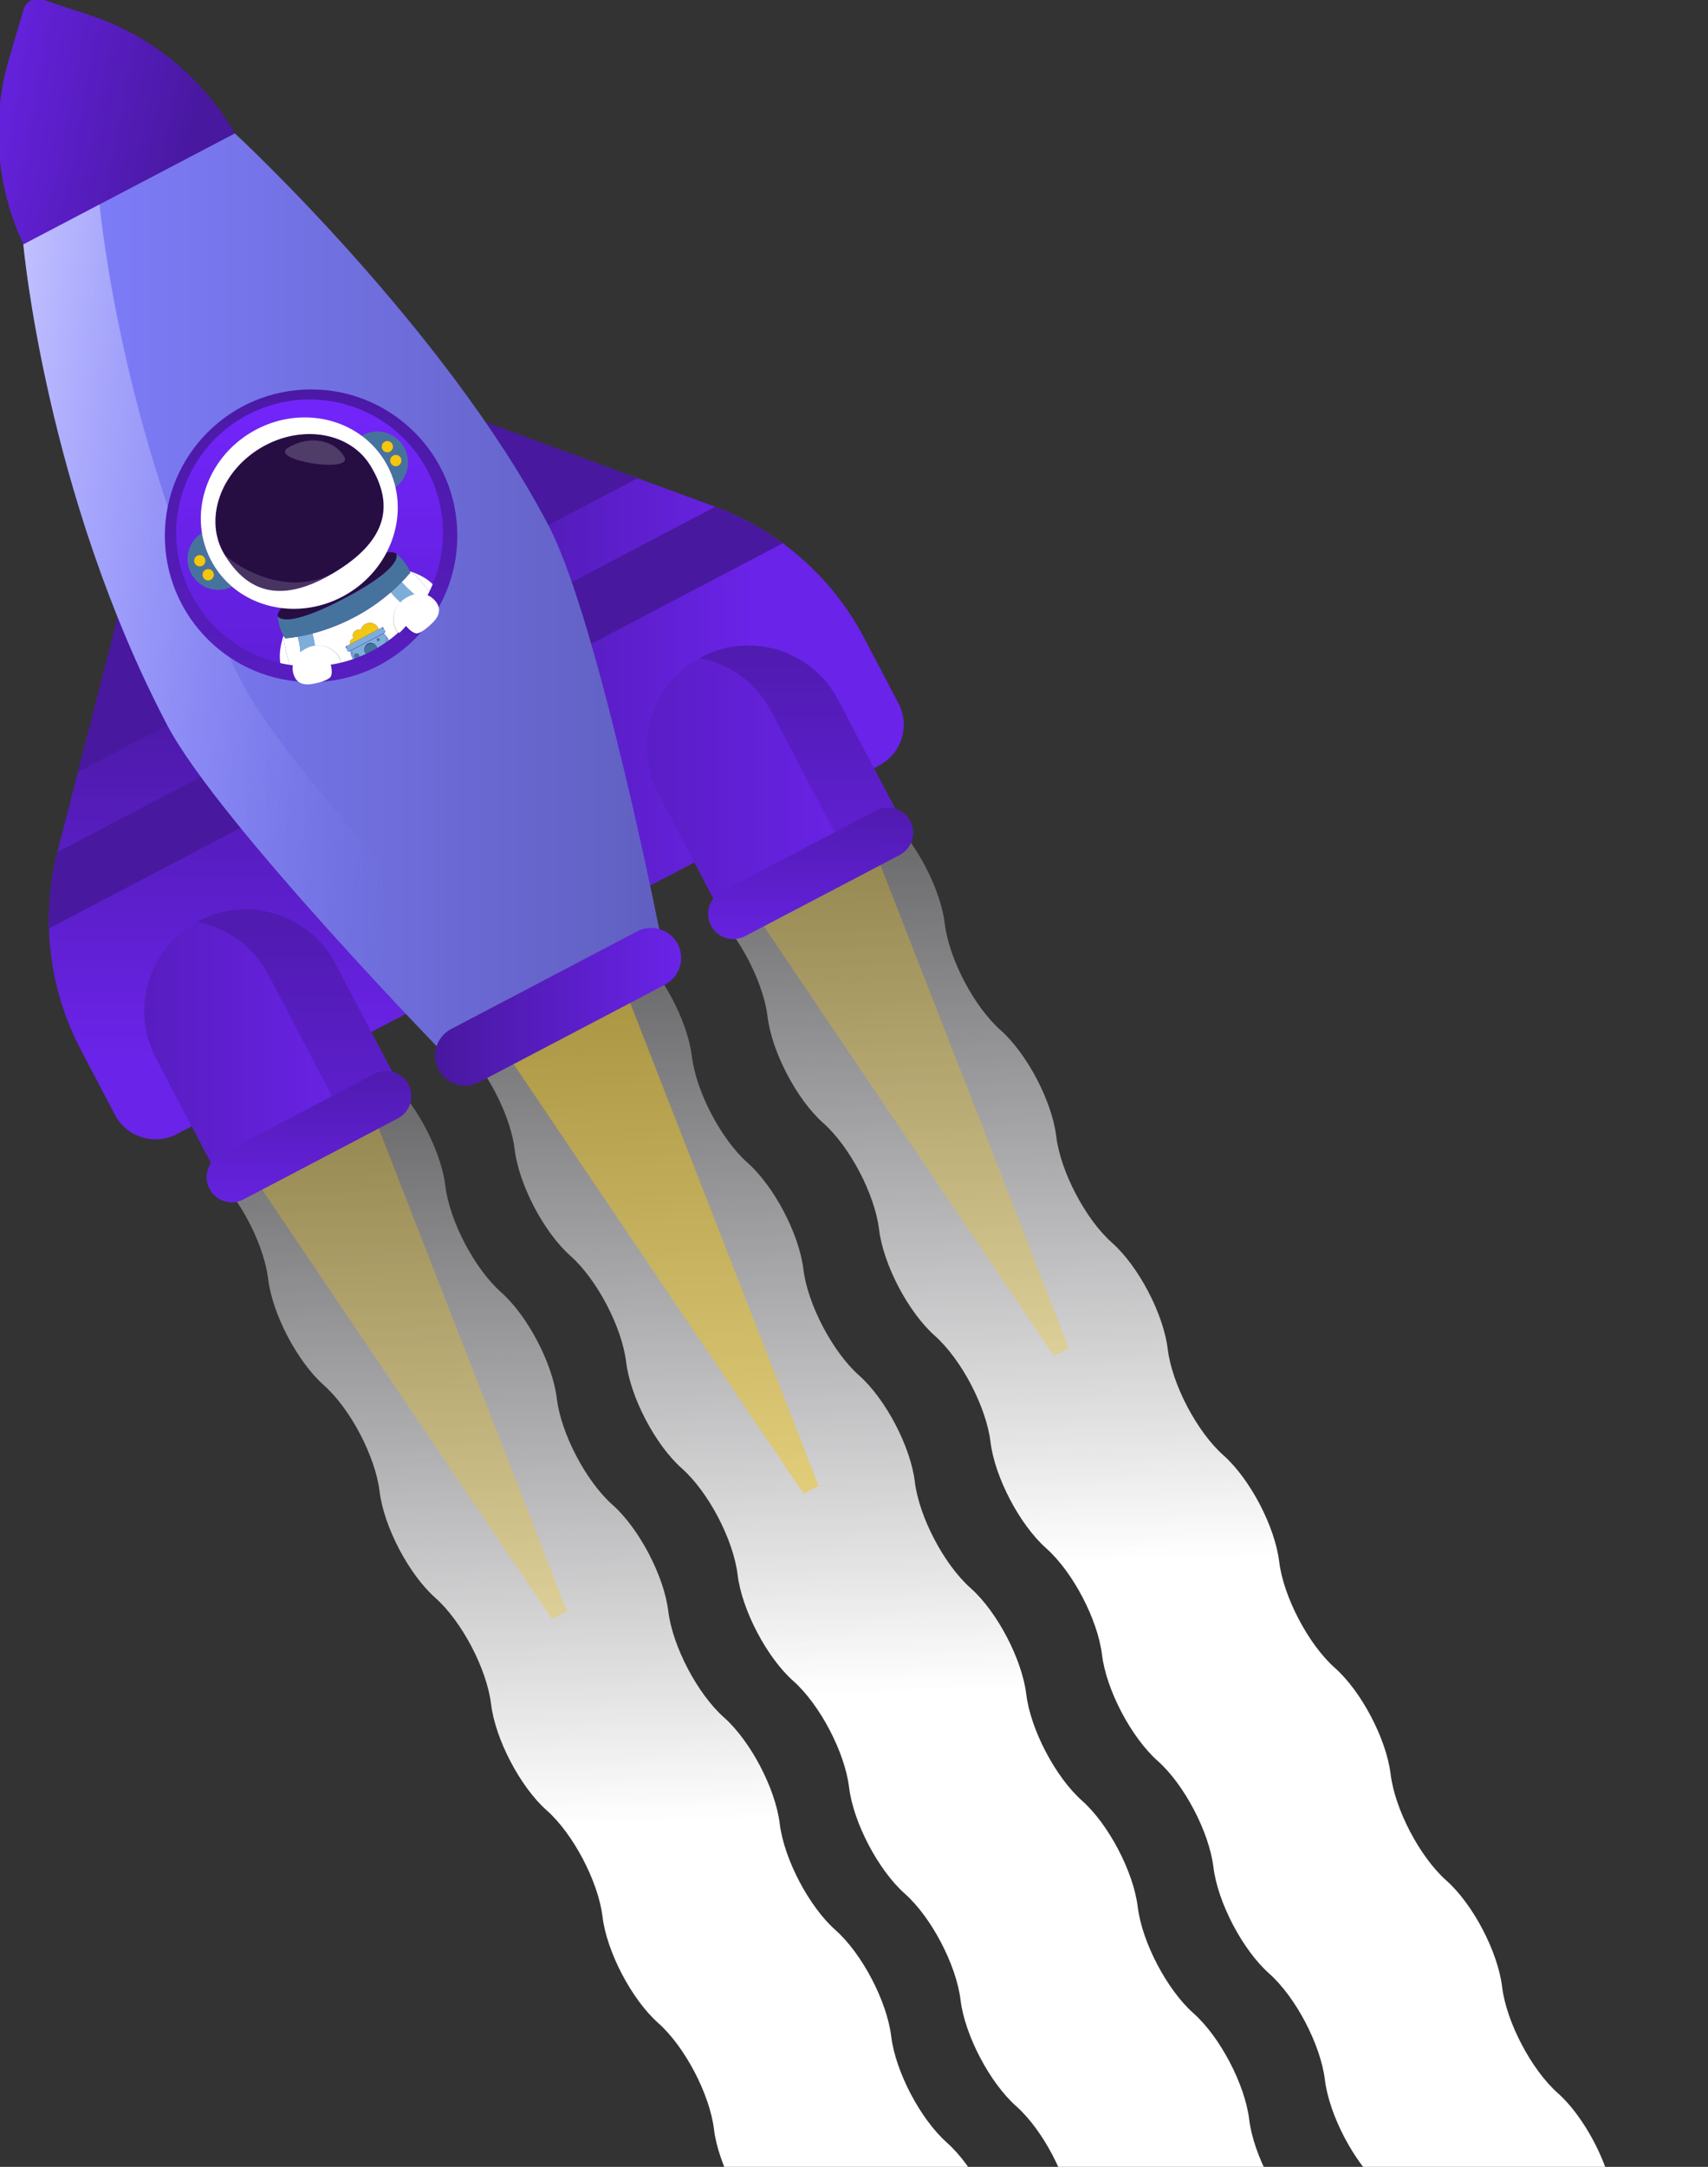<svg xmlns="http://www.w3.org/2000/svg" viewBox="0 0 530 672"><rect x="0" y="0" width="530" height="672" fill="#333333" stroke="none"/><g clip-path="url(#a)"><path fill="url(#b)" d="M422.224 723.266c-1.325-10.914-9.068-25.674-17.293-32.968h-.001c-8.225-7.294-15.968-22.054-17.294-32.968h.001c-1.326-10.913-9.069-25.673-17.294-32.967l-.001-.001c-8.225-7.294-15.967-22.054-17.293-32.967-1.326-10.914-9.069-25.673-17.294-32.968-8.226-7.294-15.968-22.054-17.294-32.967v-.001c-1.326-10.913-9.069-25.673-17.294-32.967-8.225-7.295-15.968-22.054-17.294-32.968-1.326-10.914-9.068-25.674-17.294-32.968-8.225-7.294-15.968-22.054-17.294-32.967v-.001c-1.325-10.913-9.068-25.673-17.294-32.967-8.225-7.294-15.968-22.054-17.293-32.968h-.001c-1.169-9.627-7.334-22.231-14.416-30.079l-54.988 28.845c7.082 7.848 13.247 20.452 14.417 30.079 1.326 10.913 9.069 25.673 17.294 32.967v.001c8.225 7.294 15.968 22.053 17.294 32.967 1.325 10.914 9.068 25.674 17.294 32.968 8.225 7.294 15.968 22.054 17.294 32.967v.001c1.325 10.913 9.068 25.673 17.294 32.967l-.001.001c8.226 7.294 15.969 22.054 17.294 32.967 1.326 10.914 9.069 25.674 17.294 32.968 8.226 7.294 15.968 22.054 17.294 32.968 1.326 10.913 9.069 25.673 17.294 32.967 8.226 7.295 15.968 22.055 17.294 32.968 1.326 10.914 9.068 25.674 17.294 32.968 8.225 7.294 15.968 22.054 17.294 32.967v.001c1.325 10.913 9.068 25.673 17.294 32.967l12.049 10.685 54.987-28.845-12.049-10.685c-8.225-7.294-15.968-22.054-17.294-32.967Z"/><path fill="url(#c)" d="M345.72 763.397c-1.325-10.914-9.068-25.674-17.293-32.968h-.001c-8.225-7.294-15.968-22.054-17.293-32.968-1.326-10.913-9.069-25.673-17.294-32.967v-.001c-8.226-7.294-15.968-22.054-17.294-32.967-1.326-10.914-9.069-25.674-17.294-32.968-8.226-7.294-15.968-22.054-17.294-32.968-1.326-10.913-9.068-25.673-17.294-32.967v-.001c-8.225-7.294-15.968-22.054-17.294-32.967-1.326-10.914-9.068-25.674-17.294-32.968-8.225-7.294-15.968-22.054-17.294-32.968-1.325-10.913-9.068-25.673-17.293-32.967h-.001c-8.225-7.295-15.967-22.055-17.293-32.968-1.17-9.627-7.335-22.231-14.417-30.079L68.789 366.55c7.083 7.848 13.248 20.452 14.417 30.079 1.326 10.913 9.069 25.673 17.294 32.967 8.225 7.294 15.968 22.054 17.294 32.968 1.326 10.914 9.068 25.674 17.294 32.968 8.225 7.294 15.968 22.054 17.294 32.967v.001c1.325 10.913 9.068 25.673 17.294 32.967 8.225 7.294 15.968 22.055 17.293 32.968 1.326 10.914 9.069 25.674 17.294 32.968 8.226 7.294 15.969 22.054 17.294 32.968 1.326 10.913 9.069 25.673 17.294 32.967 8.226 7.295 15.968 22.055 17.294 32.968 1.326 10.914 9.069 25.673 17.294 32.968 8.225 7.294 15.968 22.054 17.294 32.967v.001c1.326 10.913 9.068 25.673 17.294 32.967l12.049 10.685 54.987-28.845-12.049-10.685c-8.225-7.294-15.968-22.054-17.294-32.967Z"/><path fill="url(#d)" d="M517.991 715.068c-8.226-7.294-15.968-22.054-17.294-32.967-1.326-10.914-9.068-25.674-17.294-32.968-8.225-7.294-15.968-22.054-17.294-32.968-1.325-10.913-9.068-25.673-17.294-32.967v-.001c-8.225-7.294-15.968-22.054-17.294-32.967-1.325-10.914-9.068-25.673-17.293-32.968-8.226-7.294-15.969-22.054-17.294-32.967v-.001c-1.326-10.913-9.069-25.673-17.294-32.967-8.226-7.294-15.969-22.054-17.294-32.968-1.326-10.914-9.069-25.674-17.294-32.968-8.225-7.294-15.968-22.054-17.294-32.967v-.001c-1.326-10.913-9.068-25.673-17.294-32.967-8.225-7.294-15.968-22.054-17.294-32.968-1.169-9.627-7.334-22.231-14.417-30.079l-54.987 28.845c7.082 7.848 13.247 20.452 14.417 30.079 1.325 10.913 9.068 25.673 17.294 32.967v.001c8.225 7.294 15.968 22.054 17.294 32.967 1.325 10.914 9.068 25.674 17.293 32.968 8.226 7.294 15.969 22.054 17.294 32.967v.001c1.326 10.913 9.069 25.673 17.294 32.967v.001c8.226 7.294 15.968 22.054 17.294 32.967 1.326 10.914 9.069 25.674 17.294 32.968 8.225 7.294 15.968 22.054 17.294 32.968 1.326 10.913 9.068 25.673 17.294 32.967 8.225 7.295 15.968 22.055 17.294 32.968 1.325 10.914 9.068 25.674 17.294 32.968 8.225 7.294 15.968 22.054 17.293 32.967l.001.001c1.325 10.913 9.068 25.673 17.293 32.967l12.049 10.685 54.988-28.845-12.049-10.685Z"/><path fill="#F3C70D" d="m81.326 368.935 89.996 133.238 4.651-2.44-58.465-149.778-36.182 18.98Z" opacity=".3"/><path fill="#F3C70D" d="m159.373 330.002 89.996 133.237 4.651-2.439-58.465-149.779-36.182 18.981Z" opacity=".45"/><path fill="#F3C70D" d="m273.203 268.282-36.182 18.98L327.018 420.5l4.651-2.44-58.466-149.778Z" opacity=".3"/><path fill="url(#e)" d="M74.336 44.135a81.203 81.203 0 0 0-46.15-39.287L13.207-.162A4.612 4.612 0 0 0 7.32 2.907L2.843 18.074a81.203 81.203 0 0 0 5.97 60.714l8.093 15.428 65.639-34.433-8.209-15.648Z"/><path fill="url(#f)" d="M28.185 4.847 24.037 3.46a81.163 81.163 0 0 1 15.864 21.02c4.534 8.642 1.203 19.323-7.44 23.857L2.803 63.895a81.17 81.17 0 0 0 6.01 14.893l8.093 15.427 65.64-34.432-8.21-15.649a81.201 81.201 0 0 0-46.15-39.287Z"/><path fill="url(#g)" d="M47.448 149.044 17.896 263.828a86.441 86.441 0 0 0 7.163 61.707l10.582 20.172c3.654 6.967 12.264 9.652 19.231 5.998l77.547-40.679-84.97-161.982Z"/><path fill="url(#h)" d="m278.808 218.148-10.582-20.172a86.443 86.443 0 0 0-46.697-40.968l-111.236-40.931 84.971 161.982 77.547-40.679c6.966-3.655 9.652-12.265 5.997-19.232Z"/><path fill="url(#i)" d="m47.448 149.044-23.264 90.361 55.415-29.07-32.151-61.291Z"/><path fill="url(#j)" d="m88.447 227.2-70.653 37.062a86.492 86.492 0 0 0-2.582 23.651l82.407-43.228-9.172-17.485Z"/><path fill="url(#k)" d="m110.293 116.077 32.151 61.291 55.416-29.069-87.567-32.222Z"/><path fill="url(#l)" d="m221.943 157.172-70.652 37.062 9.172 17.485 82.406-43.228a86.467 86.467 0 0 0-20.926-11.319Z"/><path fill="url(#m)" d="M170.153 162.834C138.002 101.543 72.886 41.368 72.886 41.368L7.245 75.801s6.898 77.122 44.647 149.069c15.91 30.323 88.425 104.608 88.425 104.608l65.639-34.432s-19.897-101.888-35.804-132.212Z"/><path fill="url(#n)" d="M75.541 212.465c-37.749-71.947-44.647-149.07-44.647-149.07L7.246 75.802s6.898 77.122 44.647 149.069c15.91 30.323 88.425 104.608 88.425 104.608l23.648-12.405s-72.515-74.285-88.425-104.608Z"/><path fill="url(#o)" d="M210.289 292.773a9.315 9.315 0 0 0-12.577-3.923l-57.806 30.323a9.317 9.317 0 0 0 8.656 16.5l57.805-30.323c4.556-2.39 6.313-8.021 3.922-12.577Z"/><path fill="url(#p)" d="M104.086 298.869c-8.072-15.388-27.09-21.319-42.48-13.247-15.388 8.072-21.319 27.091-13.247 42.48l20.288 38.675 55.727-29.232-20.288-38.676Z"/><path fill="url(#q)" d="M104.087 298.869c-8.072-15.389-27.09-21.319-42.48-13.247-.194.102-.369.226-.56.331 9.182 1.688 17.53 7.399 22.203 16.308l20.288 38.675-37.991 19.929 3.101 5.912 55.727-29.232-20.288-38.676Z"/><path fill="url(#r)" d="M260.071 217.045c-8.073-15.389-27.092-21.32-42.48-13.247-15.389 8.072-21.32 27.091-13.247 42.48l20.288 38.675 55.727-29.233-20.288-38.675Z"/><path fill="url(#s)" d="M260.072 217.045c-8.073-15.389-27.092-21.32-42.48-13.247-.195.102-.369.226-.561.331 9.183 1.687 17.53 7.399 22.203 16.308l20.288 38.675-37.991 19.929 3.102 5.912 55.727-29.233-20.288-38.675Z"/><path fill="url(#t)" d="M96.532 211.535c25.064 0 45.383-20.318 45.383-45.383s-20.319-45.383-45.383-45.383c-25.065 0-45.384 20.318-45.384 45.383s20.32 45.383 45.384 45.383Z"/><path fill="url(#u)" d="M91.347 182.773Z"/><path fill="url(#v)" d="M104.584 136.081Z"/><path fill="url(#w)" d="M100.092 134.926Z"/><path fill="url(#x)" d="M102.381 135.398Z"/><path fill="url(#y)" d="M118.486 161.219Z"/><path fill="url(#z)" d="M93.359 182.276Z"/><path fill="url(#A)" d="m118.944 158.705-.01.1.01-.1Z"/><path fill="url(#B)" d="M115.968 166.74Z"/><path fill="url(#C)" d="M89.422 183.093Z"/><path fill="url(#D)" d="M67.424 156.662Z"/><path fill="url(#E)" d="M70.602 148.972Z"/><path fill="url(#F)" d="M110.541 172.725Z"/><path fill="url(#G)" d="M87.334 199.403c.173-.75.388-1.508.636-2.269-.613-1.045-1.566-3.096-1.814-6.082a.197.197 0 0 0 .01.018c-.06-.649.35-1.508 1.15-2.509-5.651-.705-10.985-2.955-15.29-6.613-4.41 2.191-9.836.679-12.442-3.604-2.723-4.477-1.34-10.299 3.077-13.083-1.853-11.667 3.759-24.163 15.06-31.037 11.3-6.874 24.977-6.11 34.485.899 4.504-2.642 10.309-1.193 13.032 3.284 2.606 4.284 1.453 9.798-2.52 12.705 1.557 6.757.52 13.913-2.739 20.186 1.414-.133 2.448.005 2.991.444l-.001-.001c2.687 2.207 3.801 4.48 4.171 5.408.145.046.285.098.428.147l.05-.058.127.118c.179.063.363.12.539.186 2.377.894 4.451 2.094 5.982 3.653a41.675 41.675 0 0 0 1.853-5.507 41.434 41.434 0 0 0 .981-15.866 41.272 41.272 0 0 0-5.119-15.097 41.572 41.572 0 0 0-5.224-7.221 44.007 44.007 0 0 0-2.875-2.88 41.673 41.673 0 0 0-3.114-2.558 41.432 41.432 0 0 0-14.286-6.835 41.469 41.469 0 0 0-12.925-1.264 41.107 41.107 0 0 0-10.58 2.056 41.539 41.539 0 0 0-3.785 1.479c-.787.352-1.568.728-2.341 1.133a41.847 41.847 0 0 0-8.553 5.958 40.61 40.61 0 0 0-3.847 3.985 40.834 40.834 0 0 0-4.805 7.062 41.719 41.719 0 0 0-3.622 9.228 41.916 41.916 0 0 0-.961 4.873 41.427 41.427 0 0 0-.376 5.974 41.094 41.094 0 0 0 3.8 16.874c.297.641.61 1.278.942 1.91a41.276 41.276 0 0 0 11.147 13.382 41.35 41.35 0 0 0 7.633 4.724 41.618 41.618 0 0 0 8.776 3.039c-.314-1.933-.155-4.053.35-6.241Z"/><path fill="url(#H)" d="M71.988 146.915Z"/><path fill="url(#I)" d="M108.953 138.268Z"/><path fill="url(#J)" d="M76.33 142.218Z"/><path fill="url(#K)" d="M111.629 171.76Z"/><path fill="#fff" d="M128.286 177.542c-.176-.066-.361-.123-.54-.186.541.509 2.792 2.673 5.543 6.01l.111-.225c.306-.641.594-1.29.867-1.946-1.53-1.559-3.604-2.759-5.981-3.653Zm-2.317 1.54a60.955 60.955 0 0 0 1.6-1.787c-.142-.048-.283-.1-.427-.147.11.276.157.438.157.438a57.44 57.44 0 0 1-1.33 1.496Zm-34.994 18.591c-1.57.222-2.47.263-2.47.263s-.225-.275-.534-.802a26.7 26.7 0 0 0-.636 2.269c-.504 2.188-.663 4.308-.35 6.241a41.79 41.79 0 0 0 2.858.541c-1.365-4.798-1.826-8.173-1.826-8.173s1.085-.052 2.958-.339Zm30.293-14.008c-8.661 7.551-17.893 11.121-24.342 12.8.956 3.554 1.19 7.024 1.043 10.155a41.087 41.087 0 0 0 11.539-2.2 6.337 6.337 0 0 1-.817-2.541l-.339.178-.046-.087-.281.147-.822-1.566 1.353-.71a1.742 1.742 0 0 1 1.177-1.903l-.024-.042a1.77 1.77 0 0 1 2.244-2.456 2.893 2.893 0 0 1 5.383-.708c.07.135.126.273.173.413l1.292-.678.822 1.567-.369.193.046.087-.252.132a6.25 6.25 0 0 1 1.623 2.111 40.715 40.715 0 0 0 4.655-3.999c.48-.48.946-.97 1.4-1.469.453-.5.893-1.01 1.32-1.529.338-.412.664-.831.985-1.254-2.66-1.662-5.383-3.83-7.763-6.641Z"/><path fill="#fff" d="M92.395 197.448c-.52.09-.995.164-1.42.224-1.872.287-2.957.339-2.957.339s.46 3.375 1.825 8.173c1.15.176 2.31.305 3.474.384.15-2.824-.044-5.953-.922-9.12Zm35.351-20.092-.127-.118-.05.058a60.907 60.907 0 0 1-1.6 1.786c-.439.479-.881.945-1.326 1.399 2.11 2.541 4.574 4.489 6.983 5.975.472-.794.918-1.601 1.335-2.423.112-.221.22-.444.328-.667-2.751-3.338-5.001-5.501-5.543-6.01Z"/><path fill="#7DAEDA" d="M96.926 196.464a55.436 55.436 0 0 1-4.532.984c.88 3.167 1.073 6.296.922 9.12 1.544.104 3.097.121 4.653.051.147-3.131-.087-6.601-1.043-10.155Zm27.717-15.983a59.23 59.23 0 0 1-3.373 3.184c2.38 2.811 5.102 4.979 7.763 6.641.084-.111.17-.22.252-.332a41.282 41.282 0 0 0 2.228-3.325l.113-.193c-2.409-1.486-4.873-3.434-6.983-5.975Z"/><path fill="#260E43" d="m106.768 185.651.041-.022c18.09-9.489 16.386-13.457 16.162-13.886-.543-.439-1.578-.577-2.991-.444-2.616 5.036-6.66 9.503-11.964 12.729-6.527 3.971-13.847 5.389-20.7 4.534-.8 1.001-1.21 1.859-1.15 2.508.273.497 2.726 3.958 20.602-5.419Zm-9.112-4.929Z"/><path fill="#46739D" d="M90.975 197.673c.425-.06.9-.135 1.42-.224a55.497 55.497 0 0 0 4.531-.985c6.45-1.678 15.681-5.249 24.343-12.799a59.23 59.23 0 0 0 4.699-4.583c.447-.487.891-.983 1.331-1.496 0 0-.048-.162-.158-.438-.37-.927-1.484-3.201-4.171-5.407l.001.001c.224.43 1.928 4.398-16.162 13.887l-.041.022c-17.876 9.377-20.329 5.916-20.602 5.419a.226.226 0 0 1-.01-.018c.248 2.986 1.202 5.037 1.815 6.082.31.527.534.802.534.802s.9-.041 2.47-.263Zm28.433-54.691a27.447 27.447 0 0 1 3.311 8.13c3.973-2.908 5.126-8.422 2.52-12.705-2.723-4.477-8.528-5.926-13.032-3.285a27.487 27.487 0 0 1 7.201 7.86Zm4.909-1.07a1.756 1.756 0 1 1-3 1.826 1.756 1.756 0 0 1 3-1.826Zm-5.028-4.886a1.757 1.757 0 1 1 1.826 3.002 1.757 1.757 0 0 1-1.826-3.002Zm-9.702 1.666c-.208-.147-.422-.285-.636-.424.214.139.428.277.636.424Z"/><path fill="#F3C70D" d="M121.315 143.738a1.756 1.756 0 1 0 3.002-1.824 1.756 1.756 0 0 0-3.002 1.824Zm-.2-3.709a1.757 1.757 0 1 0-1.827-3.002 1.757 1.757 0 0 0 1.827 3.002Z"/><path fill="#46739D" d="M66.33 175.27a27.491 27.491 0 0 1-3.668-10.009c-4.416 2.784-5.8 8.606-3.076 13.083 2.605 4.283 8.032 5.795 12.44 3.604a27.482 27.482 0 0 1-5.696-6.678Zm-5.822-.431a1.757 1.757 0 1 1 3.002-1.826 1.757 1.757 0 0 1-3.002 1.826Zm5.029 4.886a1.757 1.757 0 1 1-1.826-3.002 1.757 1.757 0 0 1 1.826 3.002Z"/><path fill="#F3C70D" d="M63.71 176.723a1.757 1.757 0 1 0 1.825 3.002 1.757 1.757 0 0 0-1.826-3.002Zm-.2-3.711a1.757 1.757 0 1 0-3.002 1.826 1.757 1.757 0 0 0 3.002-1.826Z"/><path fill="#260E43" d="M103.988 177.405a56.85 56.85 0 0 0 3.852-2.554 46.871 46.871 0 0 0 2.005-1.543c.238-.194.47-.389.697-.584.376-.321.739-.642 1.087-.964a32.366 32.366 0 0 0 1.555-1.536 26.31 26.31 0 0 0 2.4-2.921c.132-.188.26-.375.384-.563 1.15-1.744 1.948-3.492 2.44-5.237a16.581 16.581 0 0 0 .527-2.698l.01-.1c.214-2.066.034-4.124-.462-6.163a21.332 21.332 0 0 0-.276-1.026 24.931 24.931 0 0 0-.702-2.04 29.416 29.416 0 0 0-1.397-3.03 35.065 35.065 0 0 0-.548-1c-.19-.333-.385-.665-.586-.996a19.367 19.367 0 0 0-5.386-5.757c-.208-.148-.422-.286-.636-.425a20.436 20.436 0 0 0-1.269-.773 21.657 21.657 0 0 0-3.1-1.414 23.426 23.426 0 0 0-2.202-.683 24.315 24.315 0 0 0-2.29-.472 25.691 25.691 0 0 0-3.563-.308 27.253 27.253 0 0 0-2.436.065 28.593 28.593 0 0 0-3.7.512 29.988 29.988 0 0 0-6.15 1.979 31.43 31.43 0 0 0-3.584 1.878 31.228 31.228 0 0 0-4.328 3.166 30.127 30.127 0 0 0-2.752 2.734 29.32 29.32 0 0 0-1.59 1.964 28.245 28.245 0 0 0-2.002 3.114 25.626 25.626 0 0 0-2.561 6.632 22.981 22.981 0 0 0-.522 3.406 21.561 21.561 0 0 0-.054 2.266c.044 1.504.248 2.994.621 4.446a19.383 19.383 0 0 0 1.127 3.194c.315.692.673 1.37 1.075 2.032 3.783 3.76 19.593 13.771 34.316 5.399Zm-14.563-38.549c6.323-3.846 14.089-2.624 17.345 2.729 3.256 5.353-23.668 1.118-17.345-2.729Z"/><path fill="#260E43" d="M89.423 183.093a24.641 24.641 0 0 0 2.584-.466c.444-.103.894-.221 1.351-.351a35.251 35.251 0 0 0 4.298-1.554 43.47 43.47 0 0 0 1.517-.692 54.522 54.522 0 0 0 4.814-2.626c-14.722 8.373-30.533-1.638-34.315-5.398 1.51 2.482 3.217 4.693 5.176 6.485.914.835 1.883 1.58 2.913 2.218.294.182.593.355.897.52a16.644 16.644 0 0 0 6.046 1.906 18.531 18.531 0 0 0 2.286.121 21.642 21.642 0 0 0 2.432-.163Z"/><path fill="#D4CFD9" d="M89.423 183.093a24.641 24.641 0 0 0 2.584-.466c.444-.103.894-.221 1.351-.351a35.251 35.251 0 0 0 4.298-1.554 43.47 43.47 0 0 0 1.517-.692 54.522 54.522 0 0 0 4.814-2.626c-14.722 8.373-30.533-1.638-34.315-5.398 1.51 2.482 3.217 4.693 5.176 6.485.914.835 1.883 1.58 2.913 2.218.294.182.593.355.897.52a16.644 16.644 0 0 0 6.046 1.906 18.531 18.531 0 0 0 2.286.121 21.642 21.642 0 0 0 2.432-.163Z" opacity=".2"/><path fill="#260E43" d="M106.77 141.585c-3.257-5.353-11.022-6.575-17.345-2.728-6.324 3.846 20.601 8.082 17.345 2.728Z"/><path fill="#F6F5F7" d="M106.77 141.585c-3.257-5.353-11.022-6.575-17.345-2.728-6.324 3.846 20.601 8.082 17.345 2.728Z" opacity=".2"/><path fill="#fff" d="M108.016 184.028c5.303-3.226 9.347-7.694 11.963-12.73 3.259-6.273 4.296-13.429 2.739-20.186a27.447 27.447 0 0 0-3.311-8.13 27.47 27.47 0 0 0-7.201-7.859c-9.508-7.01-23.185-7.773-34.486-.899-11.3 6.873-16.912 19.37-15.06 31.036a27.485 27.485 0 0 0 3.669 10.009 27.487 27.487 0 0 0 5.696 6.679c4.306 3.658 9.64 5.908 15.291 6.613 6.853.855 14.173-.563 20.7-4.533Zm-22.187-.798c-.381-.02-.756-.052-1.126-.095a16.645 16.645 0 0 1-6.046-1.906 18.222 18.222 0 0 1-.897-.52 19.775 19.775 0 0 1-2.913-2.218c-1.958-1.792-3.666-4.003-5.176-6.485a19.246 19.246 0 0 1-2.202-5.226 20.217 20.217 0 0 1-.621-4.447 21.602 21.602 0 0 1 .054-2.266 22.8 22.8 0 0 1 .522-3.405 25.623 25.623 0 0 1 2.561-6.632 28.028 28.028 0 0 1 2.002-3.114 29.04 29.04 0 0 1 1.59-1.964 30.126 30.126 0 0 1 2.752-2.734 31.588 31.588 0 0 1 7.912-5.044 30.445 30.445 0 0 1 3.676-1.358 30.008 30.008 0 0 1 2.473-.621 28.592 28.592 0 0 1 3.701-.512 27.64 27.64 0 0 1 2.436-.066c1.208.022 2.399.125 3.563.308.776.123 1.541.28 2.29.473.75.193 1.485.421 2.202.683a21.657 21.657 0 0 1 3.1 1.414c.434.241.855.502 1.269.773.214.139.428.277.636.424a19.37 19.37 0 0 1 5.386 5.758 40.926 40.926 0 0 1 1.134 1.996 29.573 29.573 0 0 1 1.591 3.539c.187.509.357 1.019.508 1.531.101.341.193.683.276 1.025.496 2.04.676 4.098.462 6.164l-.01.099a16.57 16.57 0 0 1-.527 2.698c-.492 1.746-1.29 3.494-2.44 5.238-.124.188-.252.375-.384.563a26.211 26.211 0 0 1-2.4 2.92 31.906 31.906 0 0 1-1.555 1.536 36.42 36.42 0 0 1-1.087.965 35.196 35.196 0 0 1-1.341 1.099c-.437.343-.891.685-1.361 1.027a56.475 56.475 0 0 1-3.852 2.554 54.573 54.573 0 0 1-4.814 2.626c-.513.246-1.019.476-1.517.692a35.251 35.251 0 0 1-4.298 1.554 27.347 27.347 0 0 1-3.304.73 21.651 21.651 0 0 1-3.064.251 18.53 18.53 0 0 1-1.161-.027Z"/><path fill="#F3C70D" d="M117.336 194.732a2.892 2.892 0 0 0-5.383.708 1.77 1.77 0 0 0-2.22 2.498 1.739 1.739 0 0 0-1.176 1.903l8.953-4.697a2.935 2.935 0 0 0-.174-.412Zm-6.316 2.913-.003.193-.162-.107-.193-.004.107-.161.003-.193.162.107.193.003-.107.162Zm1.904-2.081-.004.194-.161-.108-.194-.003.108-.161.003-.194.161.107.194.004-.107.161Zm3.416-.386-.004.194-.161-.108-.194-.003.108-.161.003-.194.161.107.194.004-.107.161Z"/><path fill="#FBFCE6" d="m112.677 195.292-.003.194-.108.161.194.003.161.108.004-.194.107-.161-.194-.004-.161-.107Z"/><path fill="#F3C70D" d="m110.773 197.372-.004.194-.107.161.194.003.161.108.004-.194.107-.161-.194-.004-.161-.107Z"/><path fill="#FBFCE6" d="m110.773 197.372-.004.194-.107.161.194.003.161.108.004-.194.107-.161-.194-.004-.161-.107Z" opacity=".8"/><path fill="#F3C70D" d="m116.093 194.906-.003.194-.108.161.194.004.161.107.004-.194.107-.161-.194-.003-.161-.108Z"/><path fill="#FBFCE6" d="m116.093 194.906-.003.194-.108.161.194.004.161.107.004-.194.107-.161-.194-.003-.161-.108Z" opacity=".95"/><path fill="#7DAEDA" d="m119.048 196.445-10.357 5.433c.089.89.364 1.757.817 2.541.118-.04.234-.084.352-.126a6.05 6.05 0 0 1-.852-2.426c.237.299.505.58.806.837.104.089.213.167.322.247l.019-.022.045-.039a.758.758 0 0 1 .1-.067c.015-.009.03-.019.047-.027a.773.773 0 0 1 .167-.061.832.832 0 0 1 .178-.017c.018 0 .036.003.054.004.04.004.079.009.118.019.019.004.038.01.057.016a.805.805 0 0 1 .109.045c.016.008.032.015.047.024a.728.728 0 0 1 .136.1l-.001-.001c.109.102.19.237.226.394a.773.773 0 0 1-.013.368c.007.004.015.006.023.009a41.801 41.801 0 0 0 2.097-.912 2.015 2.015 0 0 1-.276-2.277l.035-.061a1.795 1.795 0 0 1 .223-.318l.046-.053a1.813 1.813 0 0 1 .397-.333c.044-.029.09-.056.137-.082.023-.012.047-.025.071-.036a1.973 1.973 0 0 1 .217-.092 2.071 2.071 0 0 1 .462-.104l.073-.005a2.18 2.18 0 0 1 .161-.005l.081.002c.053.003.105.008.158.015.023.003.047.005.07.009.071.012.142.027.211.046l.009.002a2.195 2.195 0 0 1 .482.209 1.779 1.779 0 0 1 .188.125c.054.041.107.084.158.131l.012.01-.001-.001c.274.258.478.595.576.985a41.211 41.211 0 0 0 2.205-1.389.03.03 0 0 1 .005-.007l.016-.017a.178.178 0 0 1 .058-.03c.105-.071.21-.141.314-.213.124-.634.15-1.281.071-1.918.323.406.586.846.791 1.307l.176-.128a6.26 6.26 0 0 0-1.623-2.111Zm-1.284 2.054a.428.428 0 0 1-.049.109l-.011.014a.413.413 0 0 1-.119.116.398.398 0 0 1-.29.066l-.037-.007a.436.436 0 0 1-.131-.051l-.004-.002a.445.445 0 0 1-.085-.071l.032.021a.418.418 0 0 1-.135-.217.417.417 0 0 1 .033-.264c-.005.006-.01.008-.014.015.008-.021.02-.04.031-.059l.011-.02a.44.44 0 0 1 .098-.104l.025-.017a.406.406 0 0 1 .139-.062.416.416 0 0 1 .153-.004l.03.005c.047.01.092.027.133.052l.019.014c.018.012.036.023.052.038l-.025-.013a.42.42 0 0 1 .15.231.418.418 0 0 1-.019.228c.004-.007.009-.01.013-.018Z"/><path fill="#7DAEDA" d="M111.422 203.706h.002l.004-.007-.003.006.024-.009-.024-.008-.003.018Z"/><path fill="#5E83A3" d="M111.422 203.706h.002l.004-.007-.003.006.024-.009-.024-.008-.003.018Z" opacity=".15"/><path fill="#7DAEDA" d="M110.263 204.136a.758.758 0 0 1-.131-.109c-.005-.005-.011-.008-.016-.014l.012.009a.764.764 0 0 1-.164-.813l.001-.001a.78.78 0 0 1 .079-.148c.01-.015.022-.028.033-.042a.9.9 0 0 1 .059-.066c-.109-.08-.218-.158-.322-.247a6.051 6.051 0 0 1-.806-.837 6.05 6.05 0 0 0 .852 2.426c.139-.049.278-.098.417-.149l-.007-.004a.018.018 0 0 1-.007-.005Z"/><path fill="#5E83A3" d="M110.263 204.136a.758.758 0 0 1-.131-.109c-.005-.005-.011-.008-.016-.014l.012.009a.764.764 0 0 1-.164-.813l.001-.001a.78.78 0 0 1 .079-.148c.01-.015.022-.028.033-.042a.9.9 0 0 1 .059-.066c-.109-.08-.218-.158-.322-.247a6.051 6.051 0 0 1-.806-.837 6.05 6.05 0 0 0 .852 2.426c.139-.049.278-.098.417-.149l-.007-.004a.018.018 0 0 1-.007-.005Z" opacity=".15"/><path fill="#7DAEDA" d="M119.633 199.296c.29-.201.578-.404.862-.612a6.028 6.028 0 0 0-.791-1.306 6.088 6.088 0 0 1-.071 1.918Z"/><path fill="#5E83A3" d="M119.633 199.296c.29-.201.578-.404.862-.612a6.028 6.028 0 0 0-.791-1.306 6.088 6.088 0 0 1-.071 1.918Z" opacity=".15"/><path fill="#46739D" d="M113.176 200.71a2.012 2.012 0 0 0 .369 2.075 41.7 41.7 0 0 0 3.491-1.833 2.026 2.026 0 0 0-.577-.986c-.011-.006-1.855-1.126-3.283.744Z"/><path fill="#7DAEDA" d="m116.461 199.967-.012-.01.011.009.001.001Z"/><path fill="#172734" d="m116.461 199.967-.012-.01.011.009.001.001Z" opacity=".5"/><path fill="#46739D" d="m116.459 199.966-.011-.009a1.8 1.8 0 0 0-.217-.172 1.779 1.779 0 0 0-.337-.191 2.195 2.195 0 0 0-.274-.102l-.009-.002a2.141 2.141 0 0 0-.211-.046c-.023-.004-.047-.006-.07-.009a2.06 2.06 0 0 0-.158-.015l-.081-.002a2.18 2.18 0 0 0-.161.005l-.073.005a2.11 2.11 0 0 0-.462.104l-.068.027c-.051.02-.1.041-.149.065-.024.011-.048.024-.071.036a2.066 2.066 0 0 0-.197.12 1.838 1.838 0 0 0-.337.295l-.046.053a2.254 2.254 0 0 0-.142.186 2.22 2.22 0 0 0-.081.132l-.035.061a2.071 2.071 0 0 0-.093.203c1.427-1.87 3.272-.751 3.283-.744Z"/><path fill="#172734" d="m116.459 199.966-.011-.009a1.8 1.8 0 0 0-.217-.172 1.779 1.779 0 0 0-.337-.191 2.195 2.195 0 0 0-.274-.102l-.009-.002a2.141 2.141 0 0 0-.211-.046c-.023-.004-.047-.006-.07-.009a2.06 2.06 0 0 0-.158-.015l-.081-.002a2.18 2.18 0 0 0-.161.005l-.073.005a2.11 2.11 0 0 0-.462.104l-.068.027c-.051.02-.1.041-.149.065-.024.011-.048.024-.071.036a2.066 2.066 0 0 0-.197.12 1.838 1.838 0 0 0-.337.295l-.046.053a2.254 2.254 0 0 0-.142.186 2.22 2.22 0 0 0-.081.132l-.035.061a2.071 2.071 0 0 0-.093.203c1.427-1.87 3.272-.751 3.283-.744Z" opacity=".5"/><path fill="#46739D" d="M111.438 203.32a.77.77 0 0 0-.225-.395c-.012-.007-.708-.423-1.248.283a.774.774 0 0 0-.034.451.774.774 0 0 0 .198.363c.026.018.096.064.193.106a40.76 40.76 0 0 0 1.1-.421l.004-.019a.761.761 0 0 0 .012-.368Z"/><path fill="#7DAEDA" d="m111.214 202.926-.005-.004.004.003.001.001Z"/><path fill="#172734" d="m111.214 202.926-.005-.004.004.003.001.001Z" opacity=".5"/><path fill="#46739D" d="M110.045 203.06a.755.755 0 0 0-.08.148v.001c.54-.707 1.235-.29 1.247-.283l-.004-.003a.752.752 0 0 0-.13-.096c-.015-.009-.032-.016-.048-.024a.725.725 0 0 0-.108-.045c-.019-.007-.038-.012-.057-.017a.795.795 0 0 0-.119-.018c-.018-.001-.036-.004-.054-.004a.764.764 0 0 0-.345.077c-.016.008-.031.019-.047.028a.747.747 0 0 0-.144.106l-.02.022c-.02.021-.041.043-.059.066-.011.014-.023.027-.032.042Z"/><path fill="#172734" d="M110.045 203.06a.755.755 0 0 0-.08.148v.001c.54-.707 1.235-.29 1.247-.283l-.004-.003a.752.752 0 0 0-.13-.096c-.015-.009-.032-.016-.048-.024a.725.725 0 0 0-.108-.045c-.019-.007-.038-.012-.057-.017a.795.795 0 0 0-.119-.018c-.018-.001-.036-.004-.054-.004a.764.764 0 0 0-.345.077c-.016.008-.031.019-.047.028a.747.747 0 0 0-.144.106l-.02.022c-.02.021-.041.043-.059.066-.011.014-.023.027-.032.042Z" opacity=".5"/><path fill="#7DAEDA" d="m110.134 204.027-.004-.005-.013-.009.017.014Z"/><path fill="#5E83A3" d="m110.134 204.027-.004-.005-.013-.009.017.014Z" opacity=".15"/><path fill="#BAB2CC" d="m110.134 204.027-.004-.005-.013-.009.017.014Z" opacity=".25"/><path fill="#7DAEDA" d="m111.424 203.706.002-.001.002-.006-.004.007Z"/><path fill="#5E83A3" d="m111.424 203.706.002-.001.002-.006-.004.007Z" opacity=".15"/><path fill="#BAB2CC" d="m111.424 203.706.002-.001.002-.006-.004.007Z" opacity=".25"/><path fill="#46739D" d="M110.133 204.027c.04.04.083.077.13.108l.007.006a.049.049 0 0 1 .007.003l.045-.016a1.067 1.067 0 0 1-.193-.107l.004.006Z"/><path fill="#BAB2CC" d="M110.133 204.027c.04.04.083.077.13.108l.007.006a.049.049 0 0 1 .007.003l.045-.016a1.067 1.067 0 0 1-.193-.107l.004.006Z" opacity=".25"/><path fill="#46739D" d="M117.772 198.289a.42.42 0 0 0-.15-.231.513.513 0 0 0-.652.155.417.417 0 0 0-.033.264c.02.09.072.16.135.217.101.063.435.226.681-.177a.428.428 0 0 0 .019-.228Z"/><path fill="#7DAEDA" d="M117.646 198.072c-.016-.015-.034-.026-.052-.039.01.007.017.018.027.026l.025.013Z"/><path fill="#172734" d="M117.646 198.072c-.016-.015-.034-.026-.052-.039.01.007.017.018.027.026l.025.013Z" opacity=".5"/><path fill="#7DAEDA" d="M116.955 198.228c.005-.006.01-.009.014-.015.007-.014.01-.03.017-.043-.011.019-.023.038-.031.058Z"/><path fill="#172734" d="M116.955 198.228c.005-.006.01-.009.014-.015.007-.014.01-.03.017-.043-.011.019-.023.038-.031.058Z" opacity=".5"/><path fill="#46739D" d="M117.62 198.058c-.009-.008-.016-.018-.026-.025l-.019-.014a.424.424 0 0 0-.133-.052l-.031-.005a.41.41 0 0 0-.152.004.406.406 0 0 0-.139.062l-.026.017a.435.435 0 0 0-.097.104c-.005.006-.007.014-.011.02-.008.014-.011.03-.017.044a.512.512 0 0 1 .651-.155Z"/><path fill="#172734" d="M117.62 198.058c-.009-.008-.016-.018-.026-.025l-.019-.014a.424.424 0 0 0-.133-.052l-.031-.005a.41.41 0 0 0-.152.004.406.406 0 0 0-.139.062l-.026.017a.435.435 0 0 0-.097.104c-.005.006-.007.014-.011.02-.008.014-.011.03-.017.044a.512.512 0 0 1 .651-.155Z" opacity=".5"/><path fill="#7DAEDA" d="m117.766 198.5-.014.018c-.01.031-.018.063-.035.091a.428.428 0 0 0 .049-.109Z"/><path fill="#BAB2CC" d="m117.766 198.5-.014.018c-.01.031-.018.063-.035.091a.428.428 0 0 0 .049-.109Z" opacity=".25"/><path fill="#7DAEDA" d="m117.072 198.695-.033-.021a.423.423 0 0 0 .086.071c-.021-.013-.035-.034-.053-.05Z"/><path fill="#BAB2CC" d="m117.072 198.695-.033-.021a.423.423 0 0 0 .086.071c-.021-.013-.035-.034-.053-.05Z" opacity=".25"/><path fill="#46739D" d="M117.07 198.695c.018.016.033.036.053.049l.004.002c.04.025.085.041.131.052l.037.006c.049.007.1.008.151-.003a.438.438 0 0 0 .139-.062l.031-.023a.43.43 0 0 0 .088-.093l.012-.015c.017-.027.024-.059.035-.09-.246.402-.58.24-.681.177Z"/><path fill="#BAB2CC" d="M117.07 198.695c.018.016.033.036.053.049l.004.002c.04.025.085.041.131.052l.037.006c.049.007.1.008.151-.003a.438.438 0 0 0 .139-.062l.031-.023a.43.43 0 0 0 .088-.093l.012-.015c.017-.027.024-.059.035-.09-.246.402-.58.24-.681.177Z" opacity=".25"/><path fill="#46739D" d="m119.245 199.556-.005.007.08-.054a.197.197 0 0 0-.058.029l-.017.018Z"/><path fill="#172734" d="m119.245 199.556-.005.007.08-.054a.197.197 0 0 0-.058.029l-.017.018Z" opacity=".5"/><path fill="#2F4D69" d="m118.105 196.941 1.07-.561c.069-.036.115-.086.103-.11-.013-.024-.448.18-.967.452l-9.06 4.752c-.519.273-.933.515-.921.539.013.024.1.004.193-.045l1.113-.584 8.469-4.443Z" opacity=".6"/><path fill="#7DAEDA" d="m118.244 196.756 1.194-.626c.102-.054 0-.45-.226-.88-.226-.431-.702-.631-1.057-.445l-1.656.869-6.932 3.636-1.687.885c-.372.195-.492.707-.266 1.138.226.431.475.75.552.71l1.151-.604 8.927-4.683Zm-2.412-.294 1.894-.994-1.894.994Zm-.447.234-.436.229.436-.229Zm-.872.458-6.041 3.169 6.041-3.169Z"/><path fill="#020000" d="M123.603 196.492c.169.113 2.155-2.146 2.155-2.146s2.151 2.738 3.739 2.262c1.33-.398 2.997-1.783 3.715-2.498.719-.716 3.188-2.598 2.736-5.336-.373-2.257-4.145-6.459-9.886-3.317-5.741 3.143-4.177 9.885-2.459 11.035Z" opacity=".15"/><path fill="#fff" d="M123.83 196.266c.168.113 2.155-2.146 2.155-2.146s2.15 2.738 3.738 2.262c1.331-.398 2.998-1.782 3.716-2.498.718-.715 3.188-2.598 2.736-5.335-.373-2.258-4.145-6.46-9.886-3.317s-4.177 9.884-2.459 11.034Z"/><path fill="#020000" d="M105.883 205.247c-.003.203-2.991.553-2.991.553s1.031 3.326-.263 4.362c-1.084.868-3.171 1.453-4.168 1.637-.997.184-3.95 1.146-5.945-.782-1.645-1.59-2.958-7.082 2.89-10.019 5.85-2.937 10.507 2.182 10.477 4.249Z" opacity=".15"/><path fill="#fff" d="M105.568 205.305c-.002.202-2.99.552-2.99.552s1.03 3.326-.264 4.362c-1.084.868-3.17 1.453-4.167 1.638-.997.184-3.95 1.145-5.945-.783-1.645-1.59-2.958-7.082 2.89-10.018 5.849-2.937 10.507 2.181 10.476 4.249Z"/><path fill="url(#L)" d="M282.479 254.607a7.8 7.8 0 0 0-10.531-3.284L223.78 276.59a7.802 7.802 0 0 0 7.247 13.816l48.168-25.268a7.8 7.8 0 0 0 3.284-10.531Z"/><path fill="url(#M)" d="m116.335 332.954-48.168 25.267a7.802 7.802 0 0 0 7.247 13.816l48.168-25.267a7.802 7.802 0 0 0-7.247-13.816Z"/></g><defs><linearGradient id="b" x1="288.318" x2="304.073" y1="207.288" y2="736.059" gradientUnits="userSpaceOnUse"><stop stop-color="#F0EFF7" stop-opacity="0"/><stop offset=".6" stop-color="#fff"/></linearGradient><linearGradient id="c" x1="211.814" x2="227.569" y1="247.419" y2="776.189" gradientUnits="userSpaceOnUse"><stop stop-color="#F0EFF7" stop-opacity="0"/><stop offset=".6" stop-color="#fff"/></linearGradient><linearGradient id="d" x1="366.791" x2="382.546" y1="166.123" y2="694.893" gradientUnits="userSpaceOnUse"><stop stop-color="#F0EFF7" stop-opacity="0"/><stop offset=".6" stop-color="#fff"/></linearGradient><linearGradient id="e" x1="-14.024" x2="58.805" y1="41.956" y2="54.589" gradientUnits="userSpaceOnUse"><stop stop-color="#6A23E8"/><stop offset="1" stop-color="#48189F"/></linearGradient><linearGradient id="f" x1="-14.644" x2="58.228" y1="41.564" y2="56.665" gradientUnits="userSpaceOnUse"><stop stop-color="#6A23E8"/><stop offset="1" stop-color="#48189F"/></linearGradient><linearGradient id="g" x1="73.793" x2="73.793" y1="206.331" y2="326.907" gradientUnits="userSpaceOnUse"><stop stop-color="#48189F"/><stop offset="1" stop-color="#6A23E8"/></linearGradient><linearGradient id="h" x1="132.189" x2="233.528" y1="197.068" y2="197.068" gradientUnits="userSpaceOnUse"><stop stop-color="#48189F"/><stop offset="1" stop-color="#6A23E8"/></linearGradient><linearGradient id="i" x1="-50.826" x2="-170.035" y1="194.224" y2="194.224" gradientUnits="userSpaceOnUse"><stop stop-color="#48189F"/><stop offset="1" stop-color="#6A23E8"/></linearGradient><linearGradient id="j" x1="-52.04" x2="-171.06" y1="257.557" y2="257.557" gradientUnits="userSpaceOnUse"><stop stop-color="#48189F"/><stop offset="1" stop-color="#6A23E8"/></linearGradient><linearGradient id="k" x1="-43.679" x2="-159.463" y1="146.723" y2="146.723" gradientUnits="userSpaceOnUse"><stop stop-color="#48189F"/><stop offset="1" stop-color="#6A23E8"/></linearGradient><linearGradient id="l" x1="-49.915" x2="-168.17" y1="184.445" y2="184.445" gradientUnits="userSpaceOnUse"><stop stop-color="#48189F"/><stop offset="1" stop-color="#6A23E8"/></linearGradient><linearGradient id="m" x1="7.246" x2="205.957" y1="185.423" y2="185.423" gradientUnits="userSpaceOnUse"><stop stop-color="#8180FF"/><stop offset="1" stop-color="#605FC0"/></linearGradient><linearGradient id="n" x1="131.104" x2="-61.793" y1="202.001" y2="178.41" gradientUnits="userSpaceOnUse"><stop stop-color="#8180FF" stop-opacity="0"/><stop offset="1" stop-color="#fff"/></linearGradient><linearGradient id="o" x1="134.916" x2="211.358" y1="312.262" y2="312.262" gradientUnits="userSpaceOnUse"><stop stop-color="#48189F"/><stop offset="1" stop-color="#6A23E8"/></linearGradient><linearGradient id="p" x1="-11.204" x2="111.226" y1="324.396" y2="324.396" gradientUnits="userSpaceOnUse"><stop stop-color="#48189F"/><stop offset="1" stop-color="#6A23E8"/></linearGradient><linearGradient id="q" x1="92.711" x2="92.711" y1="247.313" y2="403.006" gradientUnits="userSpaceOnUse"><stop stop-color="#48189F"/><stop offset="1" stop-color="#6A23E8"/></linearGradient><linearGradient id="r" x1="126.892" x2="267.418" y1="242.572" y2="242.572" gradientUnits="userSpaceOnUse"><stop stop-color="#48189F"/><stop offset="1" stop-color="#6A23E8"/></linearGradient><linearGradient id="s" x1="248.695" x2="248.695" y1="170.034" y2="301.542" gradientUnits="userSpaceOnUse"><stop stop-color="#48189F"/><stop offset="1" stop-color="#6A23E8"/></linearGradient><linearGradient id="t" x1="96.532" x2="96.532" y1="94.421" y2="353.697" gradientUnits="userSpaceOnUse"><stop stop-color="#48189F"/><stop offset="1" stop-color="#6A23E8"/></linearGradient><linearGradient id="u" x1="90.701" x2="90.701" y1="112.858" y2="597.43" gradientUnits="userSpaceOnUse"><stop stop-color="#7526FF"/><stop offset="1" stop-color="#080039"/></linearGradient><linearGradient id="v" x1="105.632" x2="105.632" y1="112.863" y2="597.394" gradientUnits="userSpaceOnUse"><stop stop-color="#7526FF"/><stop offset="1" stop-color="#080039"/></linearGradient><linearGradient id="w" x1="101.237" x2="101.237" y1="112.862" y2="597.404" gradientUnits="userSpaceOnUse"><stop stop-color="#7526FF"/><stop offset="1" stop-color="#080039"/></linearGradient><linearGradient id="x" x1="103.482" x2="103.482" y1="112.862" y2="597.414" gradientUnits="userSpaceOnUse"><stop stop-color="#7526FF"/><stop offset="1" stop-color="#080039"/></linearGradient><linearGradient id="y" x1="118.447" x2="118.447" y1="112.868" y2="597.353" gradientUnits="userSpaceOnUse"><stop stop-color="#7526FF"/><stop offset="1" stop-color="#080039"/></linearGradient><linearGradient id="z" x1="92.683" x2="92.683" y1="112.865" y2="597.387" gradientUnits="userSpaceOnUse"><stop stop-color="#7526FF"/><stop offset="1" stop-color="#080039"/></linearGradient><linearGradient id="A" x1="118.939" x2="118.939" y1="112.693" y2="599.019" gradientUnits="userSpaceOnUse"><stop stop-color="#7526FF"/><stop offset="1" stop-color="#080039"/></linearGradient><linearGradient id="B" x1="115.776" x2="115.776" y1="112.865" y2="597.381" gradientUnits="userSpaceOnUse"><stop stop-color="#7526FF"/><stop offset="1" stop-color="#080039"/></linearGradient><linearGradient id="C" x1="88.805" x2="88.805" y1="112.871" y2="597.349" gradientUnits="userSpaceOnUse"><stop stop-color="#7526FF"/><stop offset="1" stop-color="#080039"/></linearGradient><linearGradient id="D" x1="68.704" x2="68.704" y1="112.863" y2="597.403" gradientUnits="userSpaceOnUse"><stop stop-color="#7526FF"/><stop offset="1" stop-color="#080039"/></linearGradient><linearGradient id="E" x1="71.295" x2="71.295" y1="112.863" y2="597.4" gradientUnits="userSpaceOnUse"><stop stop-color="#7526FF"/><stop offset="1" stop-color="#080039"/></linearGradient><linearGradient id="F" x1="110.193" x2="110.193" y1="112.862" y2="597.403" gradientUnits="userSpaceOnUse"><stop stop-color="#7526FF"/><stop offset="1" stop-color="#080039"/></linearGradient><linearGradient id="G" x1="96.072" x2="96.072" y1="112.863" y2="597.403" gradientUnits="userSpaceOnUse"><stop stop-color="#7526FF"/><stop offset="1" stop-color="#080039"/></linearGradient><linearGradient id="H" x1="72.783" x2="72.783" y1="112.862" y2="597.402" gradientUnits="userSpaceOnUse"><stop stop-color="#7526FF"/><stop offset="1" stop-color="#080039"/></linearGradient><linearGradient id="I" x1="108.318" x2="108.318" y1="112.863" y2="597.404" gradientUnits="userSpaceOnUse"><stop stop-color="#7526FF"/><stop offset="1" stop-color="#080039"/></linearGradient><linearGradient id="J" x1="78.494" x2="78.494" y1="112.863" y2="597.403" gradientUnits="userSpaceOnUse"><stop stop-color="#7526FF"/><stop offset="1" stop-color="#080039"/></linearGradient><linearGradient id="K" x1="112.406" x2="112.406" y1="112.863" y2="597.398" gradientUnits="userSpaceOnUse"><stop stop-color="#7526FF"/><stop offset="1" stop-color="#080039"/></linearGradient><linearGradient id="L" x1="252.079" x2="251.015" y1="235.383" y2="299.246" gradientUnits="userSpaceOnUse"><stop stop-color="#48189F"/><stop offset="1" stop-color="#6A23E8"/></linearGradient><linearGradient id="M" x1="96.466" x2="95.401" y1="317.014" y2="380.877" gradientUnits="userSpaceOnUse"><stop stop-color="#48189F"/><stop offset="1" stop-color="#6A23E8"/></linearGradient><clipPath id="a"><path fill="#fff" d="M0 0h530v672H0z"/></clipPath></defs></svg>
